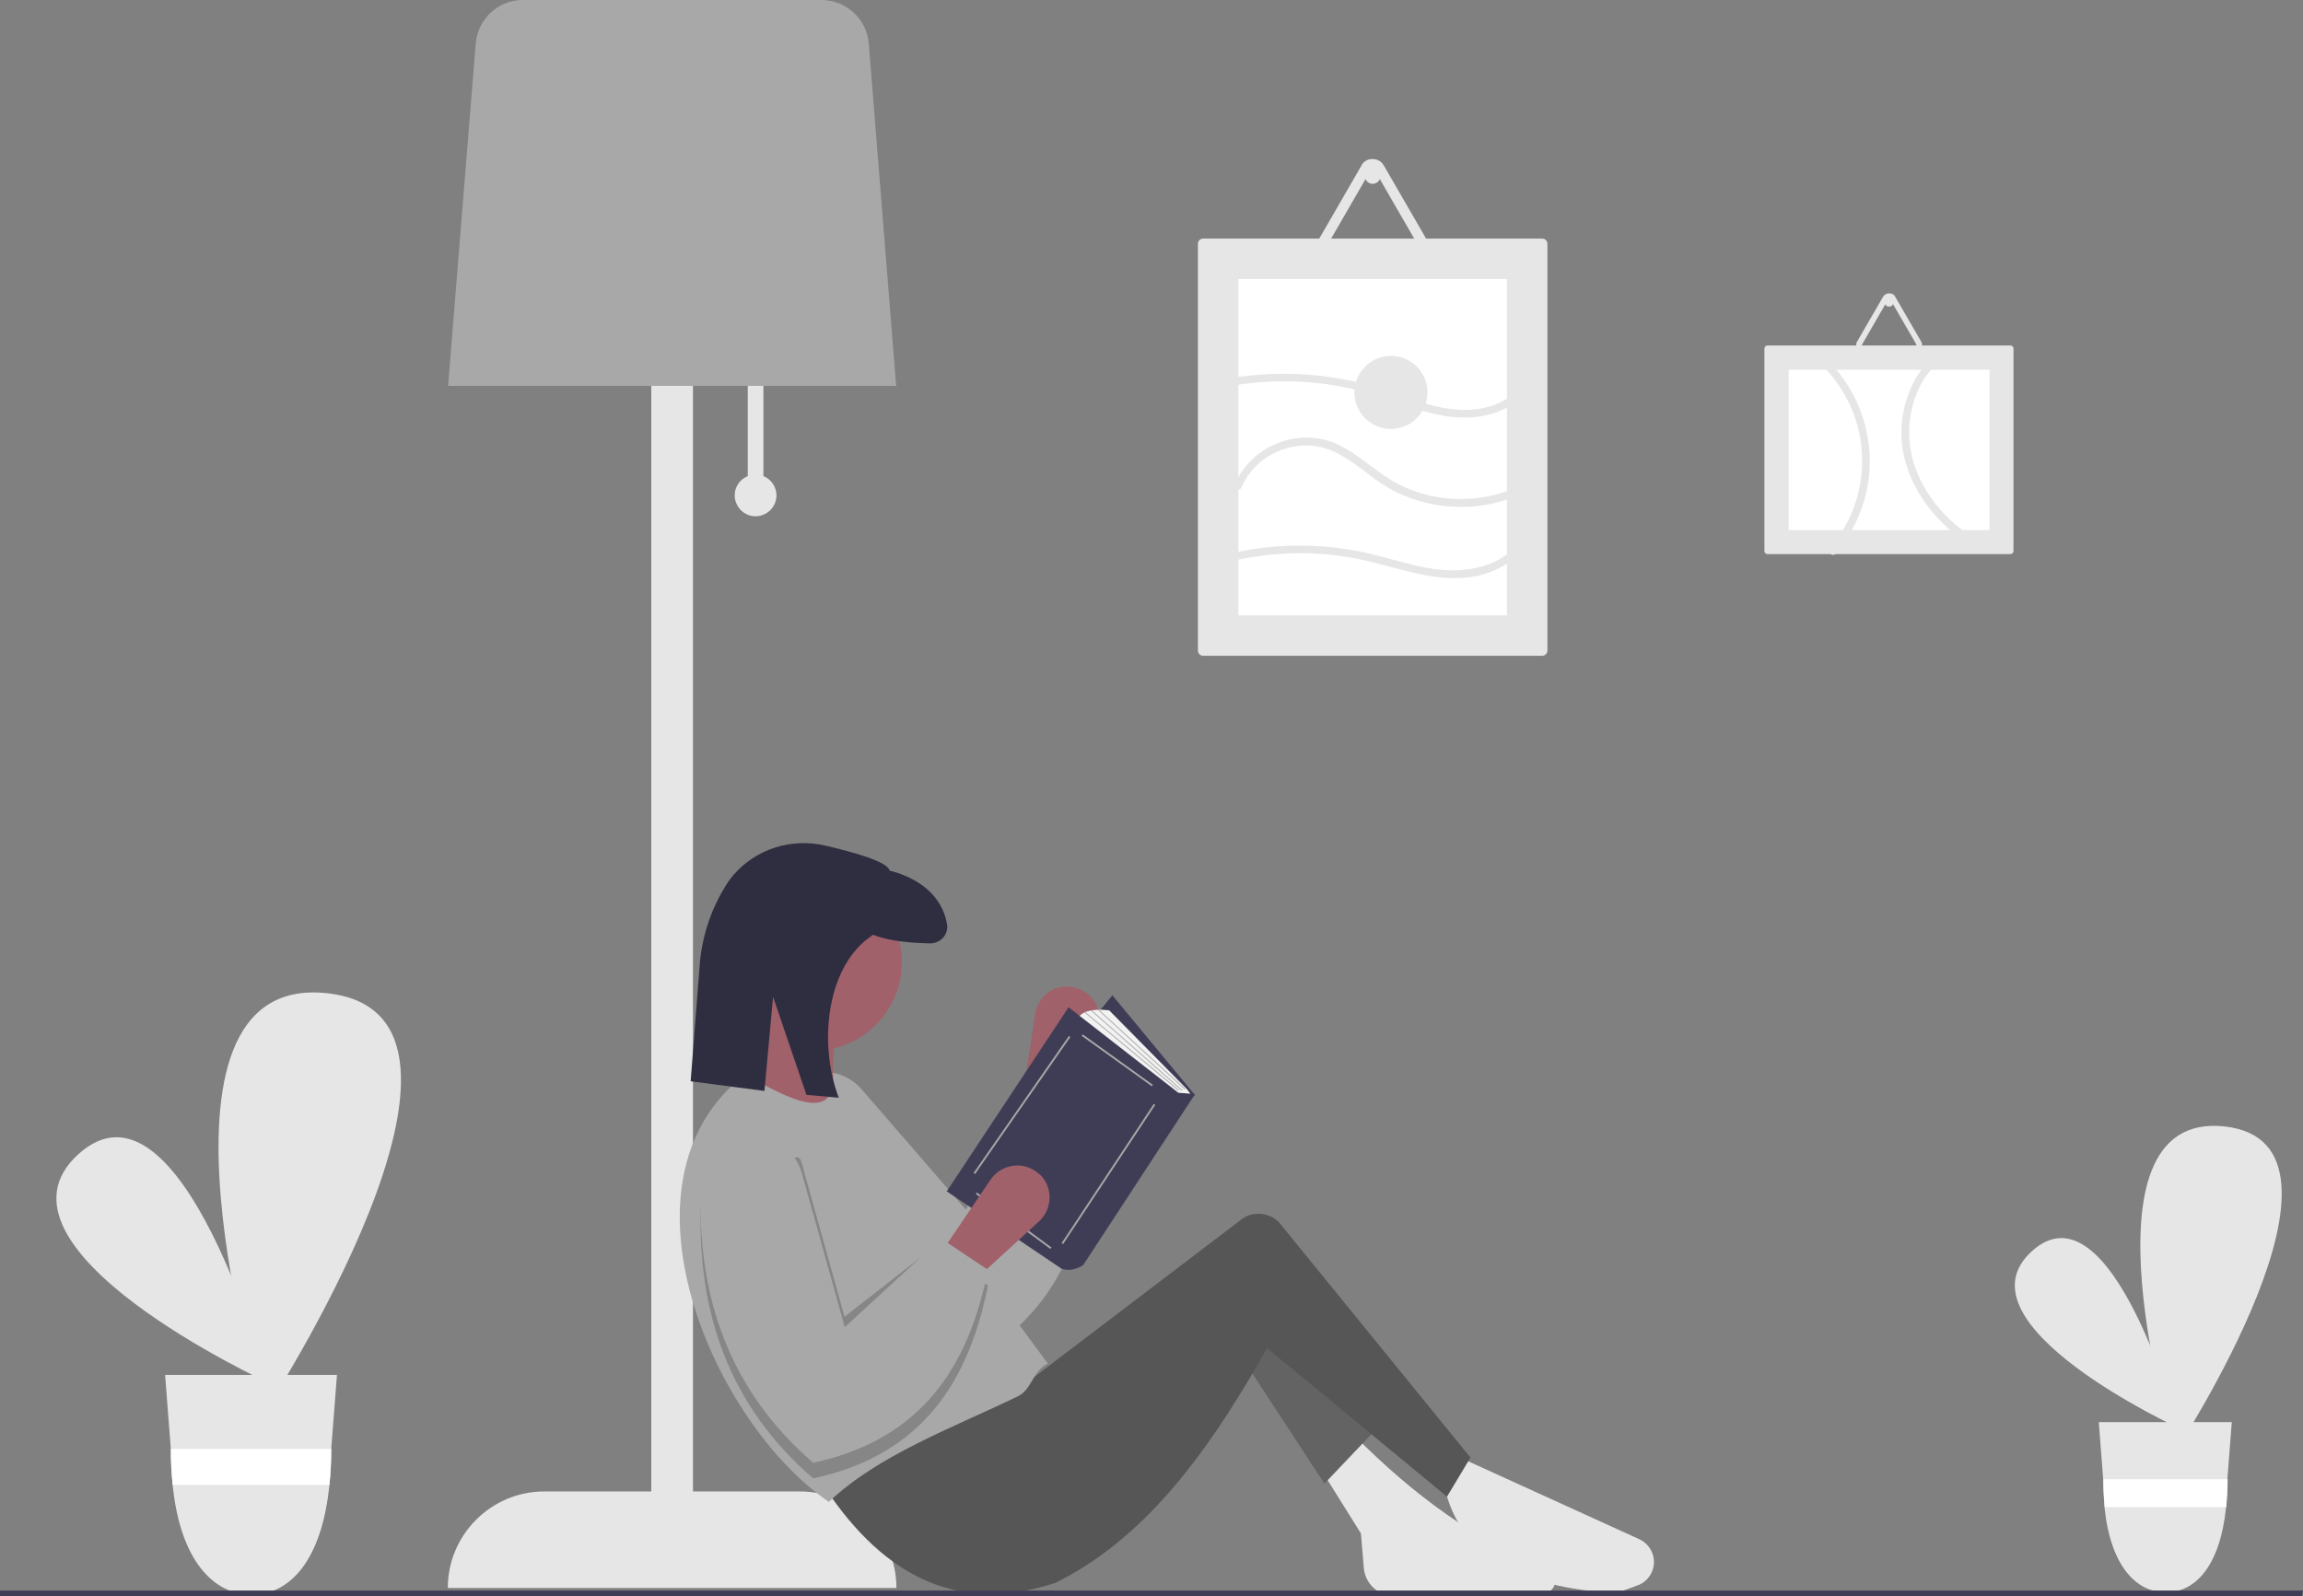 <?xml version="1.0" encoding="utf-8"?>
<!-- Generator: Adobe Illustrator 24.2.0, SVG Export Plug-In . SVG Version: 6.00 Build 0)  -->
<svg version="1.1" id="a90b5256-b423-42d1-825d-5fdc0dc55c5f"
	 xmlns="http://www.w3.org/2000/svg" xmlns:xlink="http://www.w3.org/1999/xlink" x="0px" y="0px" viewBox="0 0 883 612.1"
	 style="enable-background:new 0 0 883 612.1;" xml:space="preserve">
<rect x="0" y="0" width="883" height="612.1" fill="#808080" stroke="none"/>
<style type="text/css">
	.st0{fill:#E6E6E6;}
	.st1{fill:#FFFFFF;}
	.st2{fill:#A8A8A8;}
	.st3{fill:#A0616A;}
	.st4{fill:#636363;}
	.st5{fill:#565656;}
	.st6{opacity:0.2;enable-background:new    ;}
	.st7{fill:#2F2E41;}
	.st8{fill:#3F3D56;}
	.st9{fill:#F2F2F2;}
	.st10{fill:#B3B3B3;}
</style>
<path class="st0" d="M102.9,530.3c0,0-112.3-51.7-72.9-87.6S102.9,530.3,102.9,530.3z"/>
<path class="st0" d="M100.9,542.4c0,0-51.6-169.6,24.4-161.5S100.9,542.4,100.9,542.4z"/>
<path class="st0" d="M63.3,527.3l2.2,28.4l0,0.5c0,4.4,0.2,8.9,0.7,13.3c2.9,28.9,15.6,42.1,30.3,42.1s26.9-13.2,29.8-42.1
	c0.4-4.4,0.7-8.8,0.7-13.3l0-0.4l0-0.1l2.2-28.4H63.3z"/>
<path class="st1" d="M127,555.7L127,555.7l0,0.5c0,4.4-0.2,8.9-0.7,13.3H66.2c-0.4-4.4-0.7-8.8-0.7-13.3l0-0.5H127z"/>
<path class="st0" d="M835.4,547.7c0,0-86.9-40-56.4-67.8S835.4,547.7,835.4,547.7z"/>
<path class="st0" d="M833.9,557c0,0-40-131.3,18.9-125S833.9,557,833.9,557z"/>
<path class="st0" d="M804.7,545.4l1.7,22l0,0.4c0,3.4,0.2,6.9,0.5,10.3c2.3,22.4,12.1,32.6,23.5,32.6s20.8-10.2,23.1-32.6
	c0.3-3.4,0.5-6.8,0.5-10.3l0-0.3l0-0.1l1.7-22H804.7z"/>
<path class="st1" d="M854.1,567.3L854.1,567.3l0,0.4c0,3.4-0.2,6.9-0.5,10.3H807c-0.3-3.4-0.5-6.8-0.5-10.3l0-0.4H854.1z"/>
<path class="st0" d="M292.7,182.6V144h-6v38.6c-4.1,1.7-6.1,6.3-4.4,10.4s6.3,6.1,10.4,4.4c4.1-1.7,6.1-6.3,4.4-10.4
	C296.3,185,294.7,183.4,292.7,182.6z"/>
<path class="st0" d="M306.7,572h-41V74h-16v498h-41c-20.4,0-37,16.6-37,37v0v0h172v0C343.7,588.6,327.2,572,306.7,572
	C306.7,572,306.7,572,306.7,572z"/>
<path class="st2" d="M171.8,148h171.8L333.1,16.7c-0.8-9.4-8.6-16.6-18-16.7H200.4c-9.4,0-17.2,7.3-18,16.7L171.8,148z"/>
<path class="st3" d="M411.1,378.5L411.1,378.5c-6.7-1.1-13.1,3.4-14.2,10.2c0,0.1,0,0.1,0,0.2l-4.8,31.7l16.5,4.4l12.1-29.6
	c2.6-6.3-0.5-13.5-6.8-16.1C412.8,378.9,412,378.7,411.1,378.5z"/>
<path class="st2" d="M410.7,420.5c9.1,36.3,5.2,69.5-28.8,95.6c-40.8-11.2-67.9-38.4-84.5-77.8c-4.2-10,0.5-21.6,10.5-25.8
	c0.3-0.1,0.5-0.2,0.8-0.3l0,0c7.7-2.8,16.3-0.6,21.7,5.6l40,46.2l18.8-46.6L410.7,420.5z"/>
<path class="st0" d="M619.8,611c-37.3-2-60.4-14.8-66-41l6-11l68.7,31.3c4.8,2.2,7,7.9,4.8,12.7c-1.1,2.3-3,4.2-5.4,5L619.8,611z"/>
<path class="st0" d="M591,611.3c-19.4-0.6-38-0.4-55.6,0.8c-6.4,0.4-12-4.4-12.5-10.8l-1.1-13.2l-15-24l13-13
	c21.8,21.8,45.8,40,74.3,50.9c2.3,1.6,2.9,4.8,1.3,7.1C594.4,610.5,592.7,611.3,591,611.3z"/>
<polygon class="st4" points="507.8,569 473.8,517 481.8,502 526.8,549 "/>
<path class="st5" d="M485.8,517c-24.7,44.2-49,74-81,90c-39.3,13-68.1-4.2-90.5-39.5l65-43l9.5,9.5l86.1-65.5
	c4.4-4.1,11.3-4,15.5,0.3l73.4,90.2l-9,15L485.8,517z"/>
<circle class="st3" cx="311.8" cy="369" r="34"/>
<path class="st3" d="M320.8,432l-38-13c5.6-8.9,8.1-19.5,7-30h31C319,404.3,318.8,418.7,320.8,432z"/>
<path class="st2" d="M401.8,523c-5.7,2.3-6.1,9.9-11.5,12.5c-26,12.5-53.6,22.6-72.5,40.5c-44.2-30-85.2-123.2-32-164
	c18.1,10.6,34.4,18.2,34,0L401.8,523z"/>
<path class="st6" d="M378.8,483l-18.5-6.5L323.8,505l-16.4-58.9c-1.1-4.1-3-2-5.6,0.8c-8-7.4-20.4-6.9-27.8,1.1
	c-3.2,3.4-5,7.8-5.2,12.5c-1.9,42.7,10.9,78.9,43,106.5c41.9-9,59.7-37.3,67-74l-2-1.3C377.5,488.8,378.2,486,378.8,483z"/>
<path class="st7" d="M316.4,324.3c11.2,2.6,24,6.2,24.7,9.6c11.5,2.9,20.2,9.9,22,20.5c0.6,3.5-1.8,6.7-5.3,7.3
	c-0.4,0.1-0.7,0.1-1.1,0.1c-6.3-0.1-15.7-0.7-21.9-3.3c-18.1,11.6-21.1,41.9-13.2,62.5l-12.4-1.1l-12.8-37.6l-3.3,36.1l-28.3-3.7
	l3.6-46.1c1.1-10.9,4.8-21.3,10.8-30.4c0.6-0.9,1.3-1.8,2-2.6C289.9,325.5,303.5,321.3,316.4,324.3z"/>
<polygon class="st8" points="380.3,438.4 411.4,475 458.1,419.9 426.5,381.7 "/>
<path class="st9" d="M450.1,421.2l-37-30.3c2.1-5,12.2-3.4,12.2-3.4l29,29.4c1,1,1.9,2.2,2.6,3.4l0,0L450.1,421.2z"/>
<path class="st8" d="M451.8,419.1l-42.1-32.8L363,456.9l43.9,29.6c4.2,1.7,8.4-1.3,8.4-1.3l42.9-65.6L451.8,419.1z"/>
<rect x="427.9" y="389.9" transform="matrix(0.584 -0.812 0.812 0.584 -151.751 517.027)" class="st2" width="0.7" height="33.1"/>
<rect x="392.8" y="449.7" transform="matrix(0.552 -0.834 0.834 0.552 -184.844 556.106)" class="st2" width="64" height="0.7"/>
<rect x="388.4" y="450.1" transform="matrix(0.593 -0.805 0.805 0.593 -218.509 503.675)" class="st2" width="0.7" height="35.5"/>
<rect x="359.8" y="423.6" transform="matrix(0.571 -0.821 0.821 0.571 -179.939 503.37)" class="st2" width="64" height="0.7"/>
<rect x="437.4" y="380" transform="matrix(0.676 -0.737 0.737 0.676 -154.853 452.803)" class="st10" width="0.4" height="45.2"/>
<rect x="435.4" y="379.7" transform="matrix(0.662 -0.75 0.75 0.662 -154.714 462.838)" class="st10" width="0.4" height="46.4"/>
<rect x="433.9" y="379.7" transform="matrix(0.64 -0.768 0.768 0.64 -153.558 478.515)" class="st10" width="0.4" height="47"/>
<path class="st3" d="M397.1,449.2L397.1,449.2c-5.6-3.9-13.3-2.5-17.2,3.1c0,0-0.1,0.1-0.1,0.1l-18,26.6l13,11l23.6-21.6
	c5-4.6,5.4-12.4,0.8-17.5C398.5,450.3,397.8,449.7,397.1,449.2z"/>
<path class="st2" d="M378.8,487c-7.3,36.7-25.1,65-67,74c-32-27.6-44.9-63.8-43-106.5c0.5-10.9,9.7-19.3,20.6-18.8
	c0.3,0,0.6,0,0.9,0.1l0,0c8.1,0.7,15,6.4,17.2,14.3l16.4,58.9l36.9-34L378.8,487z"/>
<polygon class="st8" points="882.6,612.1 0,612.1 0,610 883,610 "/>
<path class="st0" d="M461.3,91.5c-1.1,0-2,0.9-2,2v156c0,1.1,0.9,2,2,2h130c1.1,0,2-0.9,2-2v-156c0-1.1-0.9-2-2-2L461.3,91.5z"/>
<path class="st1" d="M474.8,236h103V107h-103V236z"/>
<path class="st0" d="M677.7,132.5c-0.7,0-1.2,0.5-1.2,1.2v77.6c0,0.7,0.5,1.2,1.2,1.2h93.1c0.7,0,1.2-0.5,1.2-1.2v-77.6
	c0-0.7-0.5-1.2-1.2-1.2L677.7,132.5z"/>
<path class="st1" d="M685.8,141.8v61.5h77v-61.5H685.8z"/>
<path class="st0" d="M544.5,102.5h-36.4c-2.8,0-5-2.2-5-5c0-0.9,0.2-1.8,0.7-2.5L522,63.5c0,0,0-0.1,0-0.1c0.8-1.4,2.2-2.3,3.8-2.4
	l0,0c0.2,0,0.3,0,0.5,0c1.8,0,3.4,0.9,4.3,2.5L548.8,95c1.4,2.4,0.6,5.4-1.8,6.8C546.2,102.3,545.4,102.5,544.5,102.5L544.5,102.5z
	 M507.1,97.5c0,0.2,0,0.4,0.1,0.5c0.2,0.3,0.5,0.5,0.9,0.5h36.4c0.4,0,0.7-0.2,0.9-0.5c0.1-0.2,0.1-0.3,0.1-0.5c0-0.2,0-0.3-0.1-0.5
	l-18.2-31.5c-0.3-0.5-0.9-0.6-1.4-0.4c-0.2,0.1-0.3,0.2-0.4,0.4L507.2,97C507.1,97.2,507.1,97.3,507.1,97.5z"/>
<circle class="st0" cx="526.3" cy="67.5" r="3"/>
<path class="st0" d="M734.1,135h-19.7c-1.5,0-2.7-1.2-2.7-2.7c0-0.5,0.1-1,0.4-1.4l9.9-17.1l0,0c0.4-0.7,1.2-1.2,2.1-1.3l0,0
	c0.1,0,0.2,0,0.3,0c1,0,1.9,0.5,2.3,1.4l9.9,17.1c0.7,1.3,0.3,3-1,3.7C735.1,134.9,734.6,135,734.1,135L734.1,135z M713.9,132.3
	c0,0.1,0,0.2,0.1,0.3c0.1,0.2,0.3,0.3,0.5,0.3h19.7c0.2,0,0.4-0.1,0.5-0.3c0-0.1,0.1-0.2,0.1-0.3c0-0.1,0-0.2-0.1-0.3l-9.9-17.1
	c-0.1-0.3-0.5-0.3-0.7-0.2c-0.1,0-0.2,0.1-0.2,0.2L714,132C713.9,132.1,713.9,132.2,713.9,132.3L713.9,132.3z"/>
<circle class="st0" cx="724.3" cy="116" r="1.6"/>
<path class="st0" d="M476,186.9c2.9-6.7,8.4-11.8,15.3-14.3c7.1-2.7,15.1-2.3,21.8,1.4c7.8,4.1,14,10.7,22,14.6
	c7.7,3.8,16.2,5.8,24.8,5.8c9.7,0.1,19.3-2.4,27.8-7.2c0.7-0.4,0.9-1.4,0.5-2.1c-0.4-0.7-1.3-0.9-2-0.5c-15.6,8.7-34.5,9.1-50.4,0.9
	c-8-4.2-14.3-10.9-22.4-14.8c-6.9-3.4-15-3.8-22.2-1.2c-8.1,2.7-14.7,8.8-18,16.7C472.3,187.9,475.2,188.7,476,186.9L476,186.9z"/>
<path class="st0" d="M473.6,214.9c16.6-3.7,33.9-3.7,50.5,0.2c14.8,3.4,30,9.6,45.2,5c6.8-2.1,13-6.2,16.5-12.5
	c0.9-1.7-1.7-3.2-2.6-1.5c-6.6,11.9-22,13.9-34.2,12c-8.1-1.3-16-3.9-24-5.8c-17.2-4-35.1-4.1-52.4-0.2
	C470.9,212.5,471.7,215.4,473.6,214.9L473.6,214.9z"/>
<path class="st0" d="M472.5,147.9c16-2.7,32.3-2.1,48,1.7c14.7,3.6,29.1,11.8,44.6,10.4c7.2-0.7,14.3-3.3,19.2-8.8
	c1.3-1.4-0.8-3.6-2.1-2.1c-4.2,4.7-10.3,7.2-16.5,7.9c-7.2,0.8-14.2-0.7-21.1-2.8c-7.6-2.3-14.9-5.3-22.6-7.2
	c-16.5-4.1-33.6-4.8-50.3-1.9C469.8,145.3,470.6,148.2,472.5,147.9L472.5,147.9z"/>
<path class="st0" d="M699.2,140.7c6.9,7.1,11.7,15.9,13.7,25.6c3.2,15.6-0.9,31.7-11.2,43.9c-1.2,1.5,0.9,3.6,2.1,2.1
	c6.9-8.1,11.3-18.1,12.7-28.7c2-16.5-3.6-33.1-15.3-45C700,137.2,697.8,139.4,699.2,140.7L699.2,140.7z"/>
<path class="st0" d="M744.2,134.3c-9.2,6.7-14.3,17.6-15.1,28.9c-0.8,11.7,3.7,23,10.9,32.1c4.2,5.2,9.2,9.8,14.8,13.4
	c1.6,1.1,3.1-1.5,1.5-2.6c-9.2-6-17-14.5-21.2-24.8c-4.1-9.8-4.1-20.9-0.1-30.7c2.2-5.4,5.9-10.2,10.6-13.7
	C747.3,135.8,745.8,133.2,744.2,134.3L744.2,134.3z"/>
<circle class="st0" cx="533.3" cy="150.5" r="14"/>
</svg>
